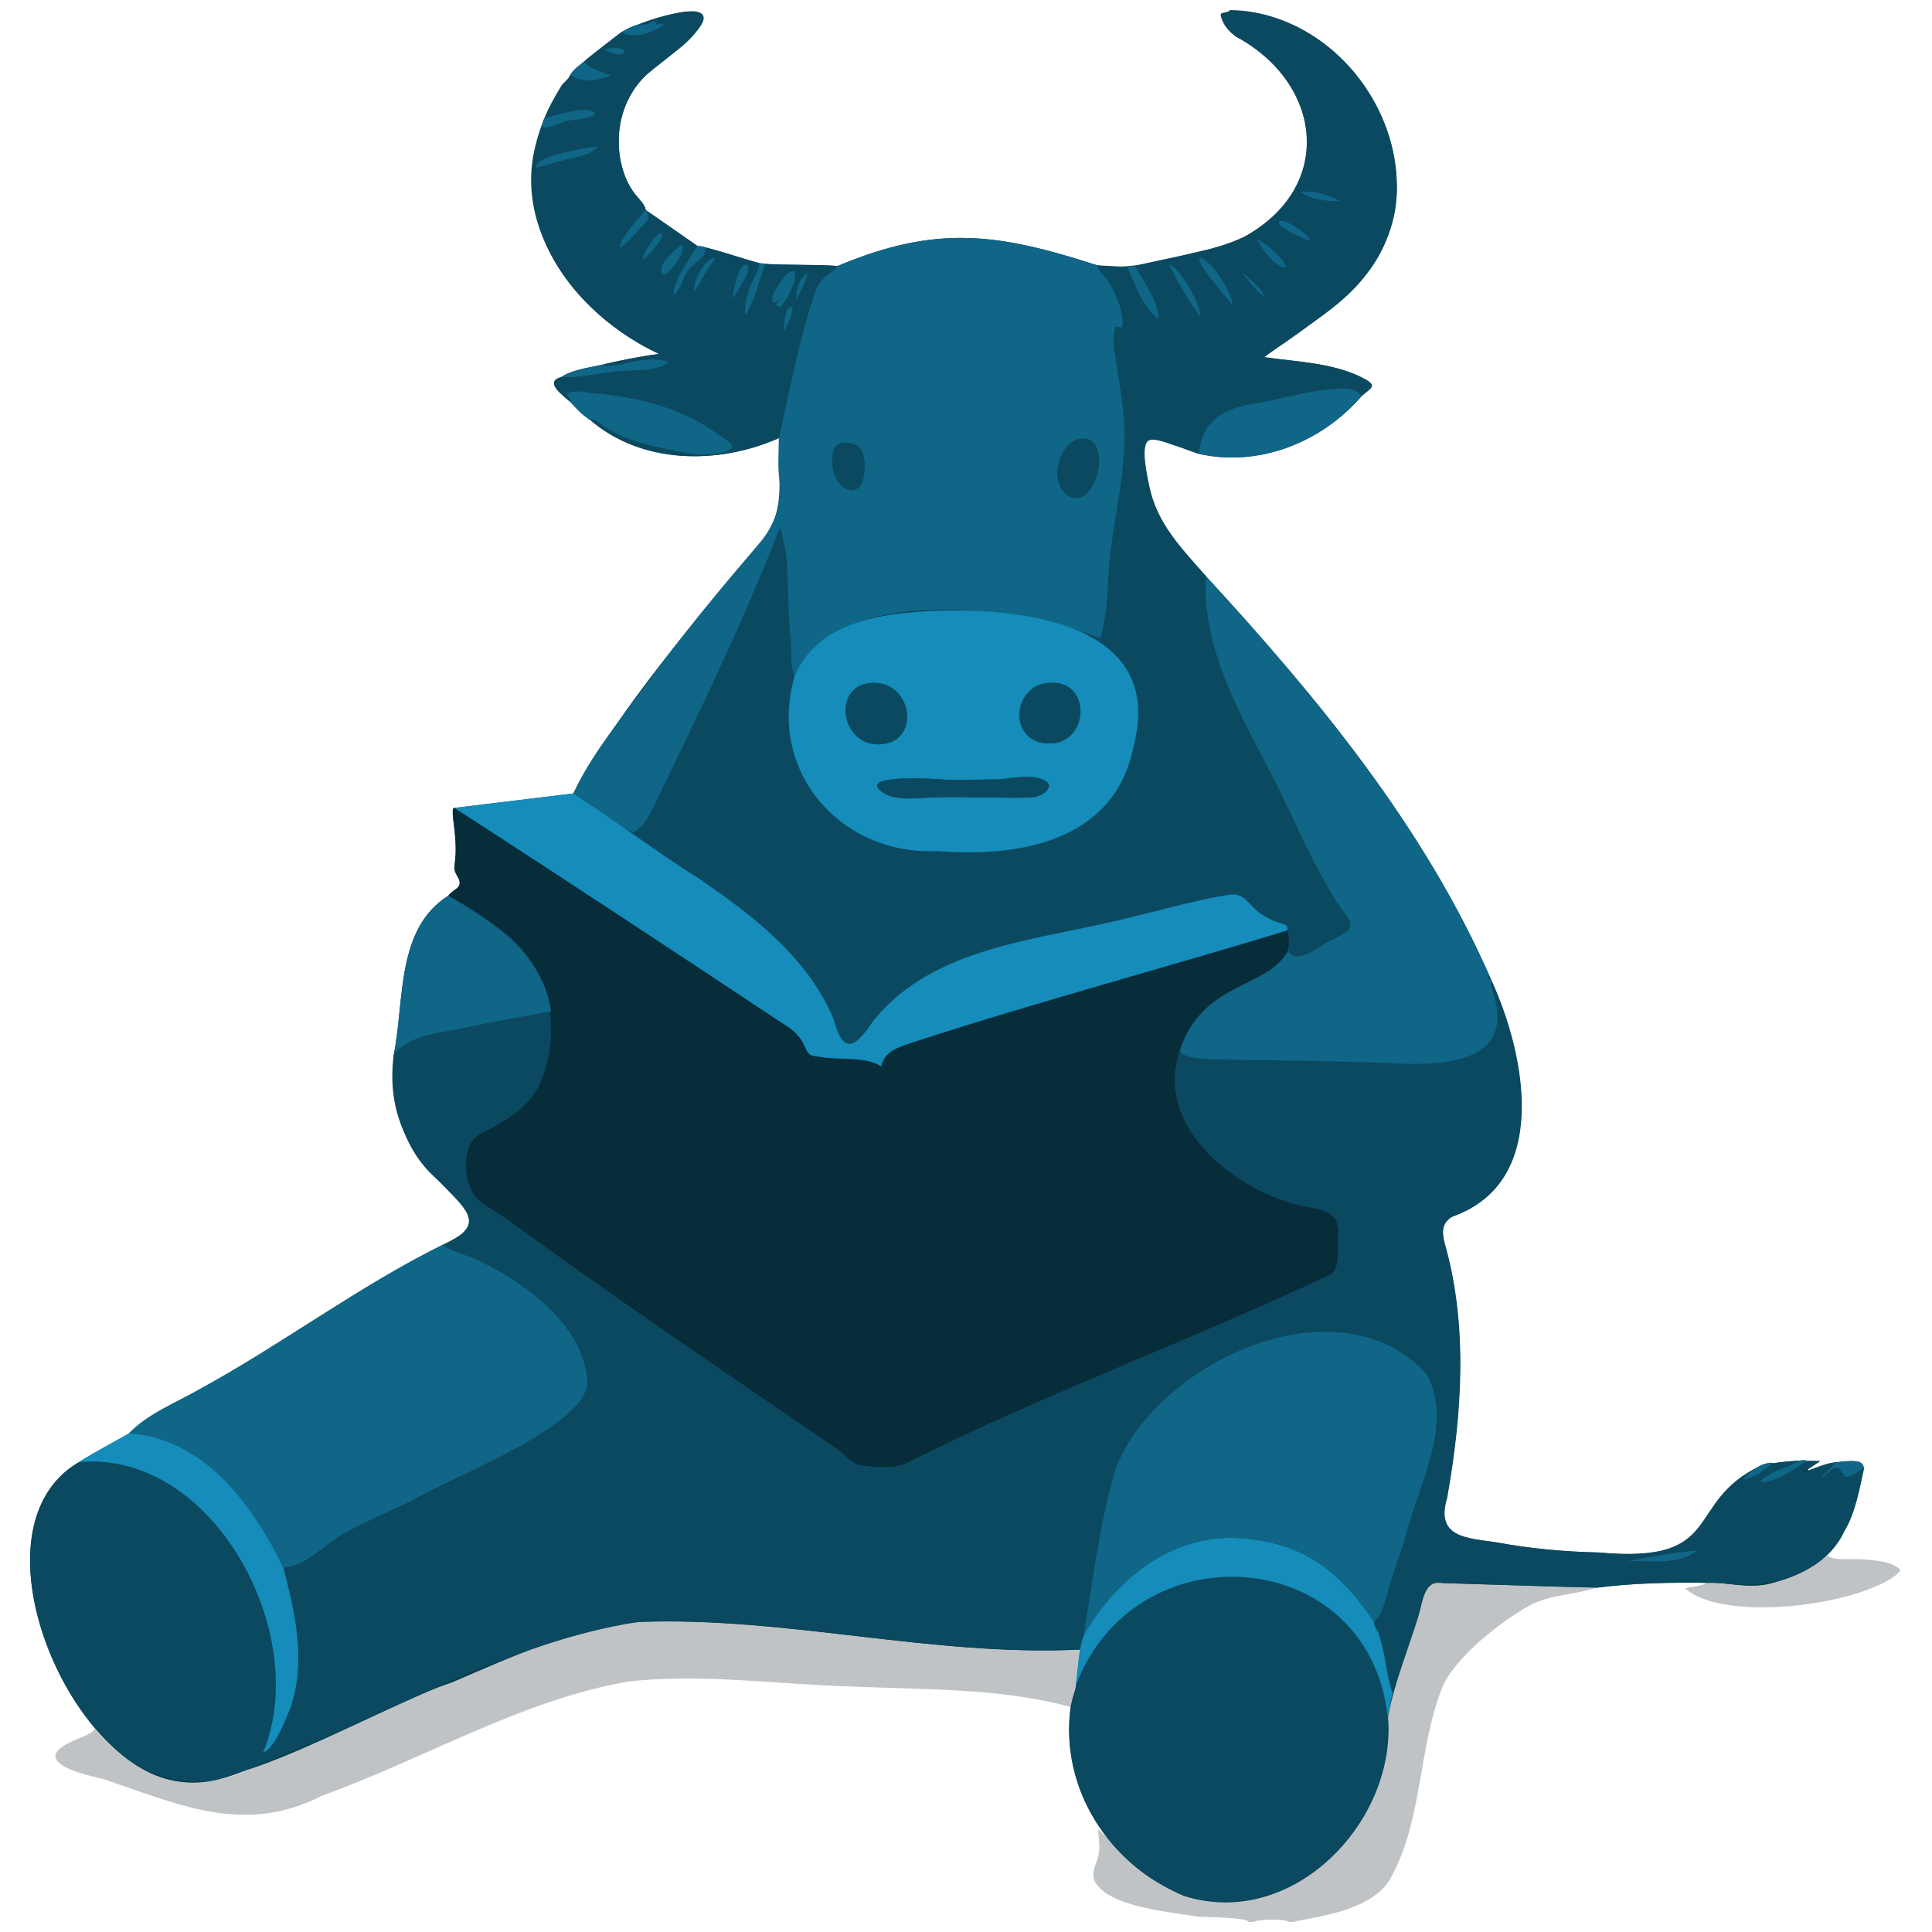 <?xml version="1.0" encoding="UTF-8"?>
<svg xmlns="http://www.w3.org/2000/svg" version="1.1" viewBox="0 0 1920 1920">
  <defs>
    <style>
      .cls-1 {
        fill: #0b4960;
      }

      .cls-1, .cls-2, .cls-3, .cls-4, .cls-5, .cls-6, .cls-7 {
        stroke-width: 0px;
      }

      .cls-2 {
        fill: #0f6687;
      }

      .cls-3, .cls-5 {
        fill: #03131a;
        opacity: .25;
      }

      .cls-4 {
        fill: #072c3a;
      }

      .cls-5 {
        isolation: isolate;
      }

      .cls-8 {
        display: none;
      }

      .cls-6 {
        fill: #158dba;
      }

      .cls-7 {
        fill: #158cb9;
      }
    </style>
  </defs>
  <g id="Layer_1" data-name="Layer 1" class="cls-8">
    <path class="cls-6" d="M116.9,1430.59l-59.89,33.81,175.97,305.12,58.93-32.27s56.76-323.48-175.01-306.66Z"/>
    <line class="cls-6" x1="906.9" y1="1063.48" x2="1289.22" y2="933.15"/>
    <polygon class="cls-6" points="1294.22 925.29 1232.26 873.29 846.07 969.89 564.97 787.04 442.8 801.78 796.15 1051.76 878.51 1061.48 1294.22 925.29"/>
    <g>
      <path class="cls-1" d="M249.7,1754.6c.63-.45,1.26-.89,1.9-1.33,41.63-46.04,41.23-100.08,29.49-156.15-2.24-10.71-5.57-21.2-8.39-31.79,19.39-1.87,42.41-25.58,60.32-34.66,23.54-11.93,47.68-22.67,71.41-34.23,47.72-23.24,94.49-47.33,139.84-74.96,17.17-10.46,34.25-22.29,33.89-44.51-.34-20.97-13.23-42.96-25.96-58.84-30.14-37.59-75.77-60.17-119.8-77.18,11.56-7.02,34.11-13.47,26.97-29.34-8.73-19.37-33.54-34.99-46.53-51.89-25.02-32.57-30.98-69.42-29.21-109.46,9.23-20.73,46.39-21.55,65.28-26.31,30.82-7.77,62.29-12.48,93.55-18.11-2.32,26.35.06,52.44-13.42,76.36-10.78,19.14-28.33,33.02-47.78,42.68-10.89,5.41-19.48,5.43-22.18,17.63-2.02,9.11-1.89,35.5,2.39,44.01,4.68,9.31,20.47,16.89,28.78,22.96,12.18,8.9,24.38,17.78,36.61,26.61,101.57,73.32,205.79,143.08,308.84,214.31,1.66,2.32,3.32,4.64,4.98,6.96,5.74,1.42,11.48,3.96,17.25,4.04,13.08.18,26.17-.86,39.26-1.4,4.38-2.45,8.75-4.9,13.13-7.35,133.2-59.58,267-117.48,401.05-175.11,20.61-8.86,21.63-11.78,20.83-34.34-.39-10.91,3.7-24.08-5.16-31.88-7.23-6.37-24.75-7.02-34.16-9.94-13.84-4.3-27.46-9.37-40.45-15.83-48.84-24.31-100.6-79.68-79.42-138.4,34.97,11.38,78.91,6.4,115.69,7.49,38.21,1.14,76.45,2.57,114.68,3.05,25.89.32,72.36,1.12,85.43-27.17,11.66-25.25-5.81-59.08-13.65-82.67,25.76,58.28,52.66,127.94,37.13,192.68-5.72,23.87-19.34,45.24-39.32,59.66-8.72,6.3-24.18,8.93-31.44,15.66-10.04,9.32,2.52,34.41,4.96,47.05,13.49,69.83,7.54,140.67-.7,210.72-1.44,12.28-10.3,39.86-3.14,50.25,6.84,9.94,35.67,12.64,46.77,15.01,33.86,7.24,68.61,10.21,103.2,10.58,35.39.38,81.47,6.07,103.54-26.17,20.28-29.61,32.47-55.42,70.45-63.71-8.76,4.58-21.07,8.69-27.14,16.56,8.09,2.12,25.27-12.59,32.14-16.68,9.32-.9,18.64-1.79,27.95-2.69-13.3,6.26-32.73,11.71-43.17,22.23,16.18-2.08,34.34-13.35,48.27-21.42,3.06.13,6.12.26,9.18.39-.01.56-.02,1.12-.03,1.67l-18.04,11.76c11.75-5.29,22.77-9.38,35.22-12.69.11.94.23,1.89.34,2.83-6.28,5.17-11.63,9.15-15.71,16.13,6.16-5.05,12.43-9.94,18.69-14.86,2.12,2.66,4.24,5.33,6.35,7.99l-.35.25.29-.32c-.04,1.55-.09,3.09-.13,4.64-.49.56-.98,1.11-1.47,1.67l-.36.44.44-.36c.58-.46,1.16-.92,1.75-1.38,6.86-3.83,13.71-7.65,20.57-11.48-4.63,17.47-7.67,35.58-14.37,52.21-5.45,13.53-15.3,25.29-23.2,37.83-20.38,9.54-39.95,22.81-61.4,27.51-19,4.16-40.08-1.23-60.24-2.41-20.09.29-40.19.16-60.25,1.01-14.64.62-29.23,2.54-43.84,3.88-8.89.03-17.79.31-26.68.06-45.39-1.24-90.8-2.28-136.16-4.29-7.47-.33-11.34-.15-13.83,7.68-11.17,35.12-22.87,70.06-34.38,105.07-3.88-18.95-7.76-37.9-11.64-56.85l.37-.38-.53-.06-.26-.5c-.73-1.73-1.46-3.46-2.2-5.19-.21-.3-.36-.64-.45-1-1.1-2.15-2.2-4.31-3.31-6.46-.27-.6-.53-1.2-.8-1.81,10.32-13.26,14.49-35.03,20.31-51.02,6.66-18.31,12.67-36.77,18.07-55.49,9.4-32.59,24.2-70.19,25.5-104.2,2.81-73.05-93.51-88.08-146.81-78.19-61.58,11.43-123.95,51.26-160.19,102.86-19.06,27.13-23.22,59.79-29.64,91.58-7.46,36.92-13.49,73.9-19.21,111.12-.96,3.3-1.91,6.6-2.87,9.89-41.68-1-83.51-.22-125.02-3.44-60.06-4.66-120.43-9.08-179.7-19.26-90.5-15.54-177.31-9.16-261.83,27.54-91.13,39.57-182.63,78.26-273.88,117.55-20.63,8.88-41.65,14.49-64.19,10.42-34.98-6.32-61.68-26.27-84.61-52.23-42.88-52.36-67.33-117.96-63.16-186.07,3.26-53.22,28.52-96.82,87.5-81.63,52.91,13.62,94.1,51.84,120.93,98.24,16.02,27.72,29.48,58.33,35.17,89.97,6.77,37.63-2.78,69.27-12.93,105.11M1705.24,1519.89c3.09-2.67,5.77-4.98,8.44-7.29-3.22-1.49-11.43,4.17-8.44,7.29ZM1702.93,1534.85c2.49-4.55,5.75-6.85,2.11-10.81-4.06,7.1-3.85,4.9-2.11,10.81ZM1725.16,1505.58c-4.65-2.57-2.93-2.92-7.99,2.12,3.4,2.29,4.61.11,7.99-2.12Z"/>
      <path class="cls-1" d="M1282.61,924.34c-.67-1.96-1.04-5.45-2.05-5.64-18.26-3.48-31.98-13.5-43.15-27.99-1.68-2.18-6.64-3.5-9.54-2.84-80.2,18.36-160.55,36.11-240.36,56.03-38.56,9.63-75.19,25.68-105.25,52.7-11.69,10.51-20.02,24.68-30.56,36.59-2.89,3.26-8.09,5.36-12.51,5.97-1.84.25-5.47-4.45-6.48-7.5-18.3-55.17-56-95.41-101.06-129.29-34.96-26.29-71.43-50.57-107.23-75.75,17.45-11.6,28.89-47.33,38.42-65.98,13.57-26.57,27.21-53.13,40.38-79.91,25.93-52.71,45.23-107.76,68.88-161.39,8,21.78,6.26,48.64,7.84,71.75,1.82,26.58,3.61,53.04,6.81,79.49-25.21,90.93,34.02,160.63,108.92,171.52,40.58,5.9,83.33,3.1,124.35-1.91,50.96-6.22,87.08-38.05,103.05-86.08,14.95-44.97,13.89-89.98-29.48-122.82,8.04-25.56,6.92-56.35,9.85-83.01,2.79-25.37,7.51-50.13,11.61-75.28,4.11-25.25,3.31-50.12,1-75.52-2.36-25.94-10.79-55.41-7.22-81.22,2.17,2.26,4.77,3.63,7.79,4.11,1.06-22.28-12.25-48.25-27.32-63.98,10.47.53,20.94,1.07,31.4,1.6,7.51,13.21,18.58,45.15,31.81,52.25.32-16.29-16.4-38.44-23.64-53.04,32.37-7.65,65.23-13.74,96.9-23.63,15.36-4.8,28.48-16.74,42.62-25.43l.28.53-.03-.6c29.63-34.56,44.16-74.34,24.22-118.17-7.73-17-20-31.44-34.13-43.47-8.11-6.9-16.86-12.2-25.73-17.97-12.73-8.28-14.17-11.54-19.15-25.74,36.15-10.63,80.53,12.03,108.96,34.21,31.66,24.71,54.99,59.75,64.17,98.97,9.59,41,3.65,83.78-18.86,119.57-27.69,44.02-71.72,62.24-110.47,93.71,26.02.62,53.08,7.41,78.81,11.28,1.07.32,2.14.63,3.21.95,10.22,4.29,19.37,8.94,28.85,14.67-4.3,4.28-8.61,8.56-12.91,12.84-1.26-2.89-2.66-8.35-3.76-8.29-17.34.93-34.8,1.53-51.89,4.31-20.56,3.34-40.66,9.51-61.21,12.94-27.46,4.59-43.82,21.07-45.55,48.18-7.67-2.15-45.63-18.05-51.51-13.39-5.87,4.65-.12,34.05.55,40.82,4.1,41.47,32.07,65.97,58.42,95.89-6.43,64.79,26.3,120.76,54.64,175.91,29.44,57.3,53.89,122.45,92.28,174.2l-.06-.06c-10.33,12.05-27.62,17.73-41.61,25.15-8.26,4.38-21.67,14.9-22.65-1.56-.22-6.22-.43-12.44-.65-18.66v-.02ZM1284.83,263.84c-.41-.48-.82-.96-1.23-1.43.22.63.45,1.27.67,1.9.6.26,1.21.51,1.81.77-.42-.41-.84-.82-1.26-1.23h0ZM1233.01,258.97c-.96-2.06-1.86-2.5-2.71-1.34.68.65,1.37,1.3,2.05,1.94,8.53,9.8,16.78,21.92,27.01,29.98,1.33-6.56-21.37-25.29-26.35-30.59h0ZM1164.14,254.89c-3.75,1.32,25.5,47.72,30.7,53.59,3.38-10.64-21.51-47.63-30.7-53.59h0ZM1195.33,247.94c-1.89.78-2.78,1.15-3.66,1.52,10.3,15.92,22.35,32.29,34.84,46.54-.65-15.67-19.73-38.06-31.18-48.07h0ZM1332.52,193.44c1.32-.53,2.64-1.05,3.96-1.57-8.65-5.39-32.52-11.74-42.54-9.81,7.73,8.31,27.85,9.02,38.58,11.38h0ZM1281.09,258.7c-6.58-8.5-20.45-25.11-30.38-29.21,1.2,5.73,26.72,33.67,30.38,29.21ZM1275.76,211.29c-2.18.86-3.11,1.23-4.03,1.6,3.99,6.78,25.48,18.76,33.41,18.78-.85-6.78-23.8-16.87-29.37-20.38h-.01ZM1216.42,242.95c-.68-.8-1.48-.93-2.39-.38.69,1.18,1.48,1.31,2.39.38ZM1221.97,250.34c.2-.13.39-.26.59-.39-.36-1.06-.85-1.27-1.46-.63.28.35.56.7.87,1.03h0Z"/>
      <path class="cls-4" d="M1282.61,924.34c.22,6.22.43,12.44.65,18.65-5.57,23.55-42.8,30.44-62.2,43.78-21.78,14.98-39,35.36-48.05,60.37-21.18,58.71,30.57,114.08,79.42,138.4,12.99,6.46,26.61,11.53,40.45,15.83,9.42,2.93,26.94,3.58,34.16,9.94,8.86,7.8,4.77,20.97,5.16,31.88.8,22.55-.22,25.47-20.83,34.34-134.05,57.64-267.85,115.54-401.05,175.11-1.85-10.52-4.43-20.97-5.43-31.57-8-85.09-15.79-170.2-23.44-255.33-3.07-34.18-6.19-68.37-7.83-102.63-.28-5.95,5.39-15.79,10.63-17.79,26.86-10.3,54.28-19.31,81.88-27.51,80.14-23.81,160.47-46.94,240.68-70.49,25.33-7.43,50.53-15.31,75.79-22.99h0Z"/>
      <path class="cls-2" d="M786.76,670.57c-3.2-26.45-4.98-52.91-6.81-79.49-1.59-23.12.15-49.97-7.84-71.75-23.65,53.64-42.95,108.68-68.88,161.39-13.17,26.78-26.81,53.33-40.38,79.91-9.53,18.65-20.97,54.39-38.42,65.98-19.86-13.13-39.75-26.22-59.46-39.57-.93-.63-1.05-4.2-.19-5.5,55.8-84.5,116.4-165.34,183.19-241.54,16.87-19.25,26.58-41.45,23.43-68.33-1.63-13.89-.38-28.12-.43-42.2,12.43-53.77,21.36-107.81,41-159.11l-.08.08c6.31-4.53,12.63-9.05,18.94-13.58,42.81-15.29,82.94-29.56,129.11-29.44,46.58.12,85.21,18.79,129.36,28.96,15.07,15.73,28.38,41.7,27.32,63.98-3.02-.48-5.61-1.85-7.79-4.11-3.57,25.81,4.86,55.28,7.22,81.22,2.31,25.4,3.12,50.27-1,75.52-4.1,25.16-8.82,49.91-11.61,75.28-2.93,26.65-1.81,57.45-9.85,83.01-4.68-2.27-9.13-5.5-14.06-6.66-30.41-7.14-60.93-13.82-91.42-20.65-20.36-.34-40.73-.69-61.09-1.03-16.34,2.05-32.72,3.87-49.02,6.2-40.27,5.76-75.22,19.59-91.24,61.44h0ZM1094.41,453.19c-.76-.29-1.53-.59-2.29-.88,0-38.77-37.84-20.8-41.13,7.24-1.39,11.84,3.6,30.17,18.85,30.33,16.2.18,19.71-24.78,24.58-36.69h0ZM824.64,448.88c-.01,21.32,7.67,33.83,20.31,32.74,12.63-1.08,11.89-13.17,12.37-21.92.99-17.96-5.02-24.44-20.53-24.58-11.76-.11-12.01,8.31-12.15,13.76h0Z"/>
      <path class="cls-4" d="M835.7,1450.4c-103.04-71.23-207.27-140.99-308.84-214.31-12.23-8.83-24.43-17.71-36.61-26.61-8.31-6.07-24.1-13.65-28.78-22.96-4.28-8.5-4.41-34.89-2.39-44.01,2.7-12.19,11.3-12.22,22.18-17.63,19.44-9.66,36.99-23.54,47.78-42.68,13.48-23.92,11.1-50.02,13.42-76.36-9.32-26.1-16.87-49.48-37.08-69.62-19.27-19.2-44.93-30.7-66.7-46.7,1.43-1.5,2.94-2.92,4.26-4.51,3.17-3.83,14.96-3.04,4.38-13.99-4.95-5.12-.33-19.05-.9-28.94-.78-13.46-2.37-26.88-3.61-40.31.2-.21.4-.42.59-.63,32.86,20.96,66.01,41.47,98.51,62.97,75.81,50.15,151.31,100.78,226.93,151.21,1.53,1.02,2.91,2.38,4.57,3.05,26.14,10.54,27.22,33.31,29.26,56.77,10.14,116.24,21.04,232.41,31.58,348.61.8,8.85.99,17.76,1.46,26.64h-.01Z"/>
      <path class="cls-1" d="M1091.41,1826.78c-23.99-37.13-33.53-77.47-27.04-121.39,1.48-6.57,2.97-13.14,4.45-19.7,24.99-70.13,91.67-117.42,167.16-111.83,75,5.55,145.3,64.49,146.43,142.42,4.46,68.7-30.56,130.55-90.32,164.08-33.79,18.97-72.79,26.95-110.46,15.3-39.42-12.19-61.94-41.34-90.23-68.88h.01Z"/>
      <path class="cls-2" d="M432.4,1240.95c44.03,17,89.67,39.59,119.8,77.18,12.73,15.88,25.62,37.87,25.96,58.84.36,22.22-16.72,34.05-33.89,44.51-45.35,27.63-92.13,51.72-139.84,74.96-23.73,11.56-47.87,22.29-71.41,34.23-17.91,9.08-40.92,32.79-60.32,34.66-16.03-34.29-35.34-67.61-63.93-93.01-13.2-11.72-27.83-23.12-43.66-31.05-16.22-8.13-30.81-8.35-48.21-10.67,20.16-19.49,52.03-32.48,76.13-46.89,26.8-16.02,53.6-32.06,80.39-48.1,52.19-31.24,104.01-68.68,158.98-94.65h0Z"/>
      <path class="cls-2" d="M1173.01,1047.14c9.06-25.01,26.27-45.39,48.05-60.37,19.4-13.34,56.63-20.23,62.2-43.78.99,16.46,14.39,5.94,22.66,1.56,13.99-7.42,31.28-13.1,41.61-25.15.77-.51,1.54-1.01,2.31-1.52-.17-.19-.34-.39-.51-.58-.58.72-1.16,1.44-1.75,2.16-38.39-51.75-62.84-116.91-92.28-174.2-28.34-55.15-61.07-111.12-54.64-175.91,51.49,58.85,104.63,116.18,151.72,178.72,47.61,63.23,84.53,130.77,122.78,199.77,7.84,23.59,25.31,57.42,13.65,82.67-13.07,28.29-59.54,27.49-85.43,27.17-38.23-.47-76.47-1.91-114.68-3.05-36.79-1.09-80.72,3.89-115.69-7.49h0Z"/>
      <path class="cls-1" d="M830.83,256.86c-6.31,4.53-12.63,9.05-18.94,13.58-.39-1.03-.77-2.06-1.16-3.1-.34.28-.69.56-1.03.83.76.73,1.51,1.46,2.27,2.19-19.64,51.29-28.57,105.34-41,159.11-68.92,31.29-133.81,24.89-194.46-20.86,12.5,3.3,21.18,12.07,32.73,17.59,12.95,6.19,27.85,9.6,41.74,12.97,17.46,4.25,60.2,14.69,73.94-1.29-21.53-17.72-47.06-32.54-73.84-41.23-15.65-5.07-32.08-7.21-48.39-8.9-13.13-1.37-33.41-6.71-45.84-2.67,2.91,4.95,6.31,9.56,9.59,14.27-6.08-6.05-12.21-12.05-18.21-18.18-5.46-5.57-4.64-9.83,2.93-12.4,17.07,2.62,38.64-3.72,55.79-5.87,16.63-2.09,38.11-1.69,53.47-8.73-9.42-5.93-30.79-1.8-41.1-.39-16.79,2.3-33.49,5.18-50.24,7.75,27.15-5.48,54.85-13.18,82.4-15.92-43.25-22.75-80.01-46.29-105.07-90.1-24.7-43.17-30.56-92.8-13.54-139.72,3.29,6.32,10.42-1.65,17.1-3.43,12.31-3.3,26.84-1.33,37.73-8.4-12.11-7.02-38.66,2.53-52.4,4.66,5.7-10.95,11.27-21.96,17.21-32.77,1.1-1.99,3.73-3.14,5.66-4.68.21,1.54.41,3.08.61,4.61.56-.34,1.12-.68,1.68-1.02l-2.25-3.66c1-2.16,1.99-4.31,2.99-6.47,15.36,10.45,24.26,5.52,41.94,1.16-10.59-3.85-19.16-5.71-27.56-12.84.38-.24.75-.48,1.13-.72-.36.26-.72.53-1.07.79-3.23,2.03-6.47,4.05-9.7,6.08,15.45-12.34,30.89-24.69,46.34-37.03,9.32,6.6,35.96-.43,44.01-8.22-3.8.08-7.6.24-11.4.47.96-1.47,1.91-2.93,2.87-4.4-2.52,1.24-5.04,2.47-7.57,3.71l.06-.06c-5.82,1.03-11.63,2.06-17.45,3.09,24-7.02,50.61-21.06,74.4-12.04-17.45,38.58-67.16,50.41-81.97,93.82-5.81,17.04-7.07,35.75-3.43,53.39,1.95,9.47,5.33,18.74,10.09,27.17,4.16,7.36,13.17,14.11,15.37,21.88-10.03,12.21-23.89,24.39-27.27,40.02,9.23-10.94,19.94-20.48,30.25-30.4l.21.26-.27-.2c-.98-3.22-1.96-6.43-2.94-9.65,17.37,12.01,34.74,24.02,52.11,36.03-11.05,16.66-19.19,32.27-25.49,51.36,8.42-8.07,9.32-17.96,15.45-27.55,4.24-6.63,23.28-14.8,15.97-22.98,19.44,5.66,38.88,11.32,58.32,16.98-7.16,3.59-19.75,45.6-16.5,52.55,9.09-15.12,13.8-35.44,19.89-51.97,24.62.51,49.23,1.02,73.85,1.52h0ZM607.08,245.12c-1.24,1.35-2.48,2.7-3.72,4.06.5.39.99.78,1.49,1.17.78-1.7,1.56-3.41,2.34-5.11.06-.18.12-.36.17-.54-.09.14-.19.29-.28.43h0ZM615.14,202.79c2.33-2.04,4.66-4.09,7-6.13-.31-.33-.63-.66-.94-.98-2.09,2.3-4.18,4.6-6.27,6.9-1.76,1.36-3.52,2.73-5.28,4.09.48.46.95.91,1.43,1.37,1.35-1.75,2.71-3.5,4.06-5.25h0ZM802.03,284.21c-.82,1.57-6.49,9.84-4.48,11.44,1.59-3.21,4.25-7.28,5.2-10.85,1.27-2.26,6.82-9.04,4.08-10.98-1.6,3.47-3.2,6.93-4.8,10.4h0ZM654.36,267.2c3.17-2.62,6.33-5.24,9.5-7.86l-.04.04c4.42-7.95,11.14-16.21,11.55-25.44-6.78,4.79-29.26,24.81-20.93,33.34-.65.36-1.3.71-1.95,1.07.27.27.55.54.82.81.35-.65.71-1.3,1.06-1.95h-.01ZM763.43,290.57c1.35,2.8,1.85,3.85,2.36,4.9,3.05-2.6,5.55-5.68,7.5-9.22-1.02,4.66-1.49,9.37-1.41,14.13,4.1-4.6,19.03-30.52,15.15-37.42-5.15-9.19-21.85,24.6-23.61,27.61h0ZM549.01,150.79c.13.4.25.8.38,1.21,9.98-3.03,33.57-5.91,39.71-14.89-12.36-1.73-57.93,9.88-63.05,22.24,7.86-2.1,15.39-5.59,22.96-8.56h0ZM656.26,225.87c-3.07-10.84-25.38,21.92-22.21,25.67,7.59-8.77,15.17-17.53,22.21-25.67ZM684.77,284.74c7.48-12.53,14.56-26.26,23.88-37.48-10.03,2.73-26.17,27.2-23.88,37.48ZM723.55,292.95c4.76-10.13,18.17-26.98,15.58-37.68-10.43,5.44-15.58,26.26-15.58,37.68ZM776.55,322.87c3.99-8,5.95-15.86,8.12-24.57-7.47-1.6-10.71,23.58-8.12,24.57ZM788.1,291.59c4.23-8.92,10.18-18.36,11.77-28.15-7.32,1.41-12.85,21.27-11.77,28.15ZM601.83,37.32c-2.75.72-5.5,1.45-8.25,2.17,6.47,2.91,16.43,6.78,22.95,2.45-3.58-2.94-10.41-3.55-14.7-4.62ZM732.2,434.53c-.89,1.65-1.48,2.72-2.06,3.79,2.07,2.12,3.86,2.02,5.38-.29-.74-.78-1.48-1.56-3.32-3.51h0ZM786.01,293.66l-.37.54.59.08-.23-.61h0Z"/>
      <path class="cls-5" d="M1068.82,1685.68c-1.48,6.57-2.97,13.14-4.45,19.7-68.38-21.52-147.04-16.88-217.98-20.91-37.73-2.14-75.46-4.21-113.21-5.88-37.56-1.65-75.77-4.99-113.12.7-71.31,10.88-138.97,45.16-205.04,72.59-33.4,13.87-66.74,27.94-100.41,41.14-34.33,13.46-65.88,26.36-103.41,20.01-38.37-6.49-76.36-21.86-113.27-33.98-9.42-3.09-50.41-12-54.05-23.49-2.68-8.45,33.23-23.87,40.29-27.87,22.93,25.96,49.63,45.91,84.61,52.23,22.54,4.07,43.56-1.54,64.19-10.42,91.25-39.28,182.75-77.98,273.88-117.55,84.52-36.7,171.33-43.08,261.83-27.54,59.27,10.18,119.64,14.6,179.7,19.26,41.51,3.22,83.34,2.43,125.02,3.44-.5,3.33-1.1,6.65-1.48,9.99-1.08,9.52-2.08,19.04-3.1,28.56v.02Z"/>
      <path class="cls-5" d="M1091.41,1826.78c28.28,27.54,50.81,56.69,90.23,68.88,37.67,11.65,76.67,3.67,110.46-15.3,59.76-33.54,94.78-95.38,90.32-164.09,1.55-7.81,3.1-15.63,4.65-23.44,11.51-35.01,23.21-69.96,34.38-105.07,2.49-7.83,6.36-8.01,13.83-7.68,45.36,2.01,90.77,3.05,136.16,4.29,8.88.24,17.78-.03,26.68-.06-37.2,7.53-72.65,10.5-101.48,37.39-20.63,19.23-46.07,32.5-57.44,59.54-13.44,31.96-17.63,69.2-25.65,102.82-7.19,30.18-10.45,67.97-28.57,93.92-34.77,49.79-122.33,43.47-174.82,39.16-34.92-2.87-73.6-8.01-105.78-22.83-12.57-5.79-19.15-13.16-16.44-27.75,1.07-5.77,4.85-10.52,5.73-16.32,1.17-7.75-1.83-15.75-2.25-23.46h-.01Z"/>
      <path class="cls-4" d="M897.7,1461.96l-42.38,1.36-14.64-5.96-4.98-6.96c-7.56-74.57-19.38-142-29.9-216.41-5.33-37.69-10.67-75.39-16.01-113.08-2.63-18.52-9.65-39.04-8.87-57.66.8-19.29,24.61-11.62,48.76-9.6,27.46,2.29,44.05-1.66,47.8,17.57,3.55,18.29,4.63,36.94,6.92,55.31,4.6,36.87,9.17,73.75,13.63,110.63,8.9,73.49,14,141.77,12.28,215.49l-12.62,9.31Z"/>
      <path class="cls-2" d="M438.68,889.53c21.76,16,47.43,27.5,66.7,46.7,20.21,20.14,27.76,43.51,37.08,69.62-31.25,5.63-62.73,10.34-93.55,18.1-18.88,4.76-56.04,5.58-65.28,26.31,5.38-35.76,8.67-72.02,16.91-107.11,5.05-21.52,17.41-41.46,38.14-53.62h0Z"/>
      <path class="cls-2" d="M1193.21,446.03c1.73-27.11,18.09-43.59,45.55-48.18,20.55-3.43,40.65-9.6,61.21-12.94,17.09-2.78,34.56-3.38,51.89-4.31,1.1-.06,2.5,5.4,3.76,8.29l-.03-.23c-1.61,1.58-3.21,3.16-4.82,4.75l.05-.14c-.55.71-1.09,1.42-1.64,2.14-36.67,36.63-80.45,55.86-132.75,53.77-7.78-.31-15.49-2.06-23.24-3.15h.02Z"/>
      <path class="cls-5" d="M1702.22,1579.43c20.16,1.18,41.25,6.57,60.24,2.41,21.45-4.69,41.01-17.96,61.4-27.51,25.17,2.27,53.32.56,75.59,12.86-23.15,22.61-72.15,32.13-104.2,35.13-33.68,3.15-85.92,4.87-114.08-16.41,6.99-3.03,12.6-3.27,20.15-3.99.66-.04,1.31-.08,1.97-.11-.24-.43-.47-.85-.71-1.28-.1-.37-.22-.74-.35-1.11h-.01Z"/>
      <path class="cls-2" d="M566.43,399.36c-3.28-4.71-6.68-9.32-9.59-14.27,12.43-4.05,32.72,1.3,45.84,2.67,16.3,1.7,32.74,3.83,48.39,8.9,26.78,8.69,52.32,23.51,73.84,41.23-13.74,15.98-56.48,5.54-73.94,1.29-13.88-3.38-28.79-6.78-41.74-12.97-11.54-5.52-20.22-14.3-32.73-17.59-3.37-3.09-6.72-6.17-10.08-9.26h0Z"/>
      <path class="cls-2" d="M569.07,361.53c16.75-2.57,33.45-5.44,50.24-7.75,10.31-1.41,31.68-5.54,41.1.39-15.35,7.04-36.84,6.64-53.47,8.73-17.16,2.16-38.73,8.49-55.79,5.87,5.44-2.44,10.87-4.89,16.31-7.33.62.04,1.24.07,1.86.11l-.25-.03h0Z"/>
      <path class="cls-2" d="M575.57,52.96c8.41,7.13,16.98,8.98,27.56,12.84-17.68,4.36-26.57,9.3-41.94-1.16,1.58-1.84,3.15-3.68,4.73-5.53,3.23-2.03,6.47-4.05,9.7-6.08l-.06-.07h.01Z"/>
      <path class="cls-2" d="M535.29,108.62c13.73-2.14,40.28-11.68,52.4-4.66-10.89,7.07-25.42,5.11-37.73,8.4-6.68,1.79-13.81,9.75-17.1,3.43.81-2.39,1.62-4.78,2.43-7.18h0Z"/>
      <path class="cls-2" d="M695.28,237.77c7.31,8.18-11.74,16.36-15.97,22.98-6.13,9.59-7.03,19.48-15.45,27.55,6.3-19.09,14.45-34.7,25.49-51.36,0,0-.27.14-.27.13.79.02,1.58.04,2.36.06,1.28.21,2.56.42,3.84.63h0Z"/>
      <path class="cls-2" d="M640.18,13.65c2.52-1.24,5.04-2.47,7.57-3.71-.96,1.47-1.91,2.93-2.87,4.4,3.8-.23,7.6-.39,11.4-.47-8.05,7.79-34.7,14.81-44.01,8.22,3.51-1.8,7.02-3.61,10.53-5.41,5.82-1.03,11.63-2.06,17.45-3.09l.32.42-.38-.36h-.01Z"/>
      <path class="cls-2" d="M1128.9,257.19c7.23,14.6,23.95,36.75,23.64,53.04-13.24-7.09-24.31-39.04-31.81-52.25,2.73-.26,5.45-.53,8.18-.79h-.01Z"/>
      <path class="cls-2" d="M1840.49,1475.39l.13-4.64.07.07c-2.12-2.66-4.24-5.33-6.36-7.99-.99-.42-1.99-.85-2.98-1.27-.11-.94-.23-1.89-.34-2.83,8.43-.21,16.89-.77,25.29-.34,1.81.09,3.42,3.83,5.12,5.89-6.86,3.83-13.71,7.65-20.57,11.48l-.36-.37h0Z"/>
      <path class="cls-2" d="M756.99,255.34c-6.09,16.52-10.8,36.85-19.89,51.97-3.25-6.95,9.34-48.97,16.5-52.55,1.13.2,2.26.39,3.38.59h.01Z"/>
      <path class="cls-2" d="M1804.68,1457.59c-13.93,8.07-32.09,19.34-48.27,21.42,10.44-10.53,29.86-15.97,43.17-22.23,1.7.27,3.4.54,5.1.81h0Z"/>
      <path class="cls-2" d="M1771.63,1459.47c-6.86,4.09-24.05,18.8-32.14,16.68,6.07-7.87,18.37-11.97,27.14-16.56,1.67-.04,3.33-.08,5-.12Z"/>
      <path class="cls-1" d="M1350.78,393.41c1.61-1.58,3.21-3.16,4.82-4.75-1.61,1.58-3.21,3.16-4.82,4.75Z"/>
      <path class="cls-2" d="M1813.83,1459.66c.01-.56.02-1.12.03-1.67,1.41-.09,2.82-.18,4.23-.28-1.42.65-2.84,1.3-4.26,1.95h0Z"/>
      <path class="cls-2" d="M1339.68,361.39c-1.07-.32-2.14-.63-3.21-.95,1.07.32,2.14.63,3.21.95Z"/>
      <path class="cls-1" d="M569.32,361.56c-.62-.04-1.24-.07-1.86-.11.62.04,1.24.07,1.86.11Z"/>
      <path class="cls-1" d="M1349.2,395.41c.55-.71,1.09-1.42,1.64-2.14-.55.71-1.09,1.42-1.64,2.14Z"/>
      <path class="cls-4" d="M442.8,801.78l-.43-1.19c.34.19.68.37,1.02.55-.19.21-.39.42-.59.63h0Z"/>
      <path class="cls-1" d="M691.44,237.14c-.79-.02-1.57-.04-2.36-.06.79.02,1.58.04,2.36.06Z"/>
      <path class="cls-2" d="M1076.28,1637.24c5.72-37.22,11.75-74.2,19.21-111.12,6.43-31.79,10.58-64.44,29.64-91.58,36.25-51.6,98.61-91.42,160.19-102.86,53.3-9.9,149.62,5.14,146.81,78.19-1.31,34.02-16.1,71.61-25.5,104.2-5.4,18.72-11.41,37.18-18.07,55.49-5.81,15.99-9.99,37.76-20.31,51.02-1.23-1.68-2.65-3.26-3.65-5.07-47.25-85.76-162.65-106.61-237.72-43.47-21.72,18.26-37.8,40.31-50.6,65.2h0Z"/>
      <path class="cls-6" d="M1076.28,1637.24c12.81-24.88,28.89-46.93,50.6-65.2,75.08-63.14,190.47-42.29,237.72,43.47,1,1.81,2.42,3.38,3.65,5.07.27.6.53,1.21.8,1.81,1.1,2.15,2.2,4.31,3.31,6.46.09.36.24.7.45,1,.73,1.73,1.46,3.46,2.2,5.19l.26.5.16.45c3.88,18.95,7.76,37.9,11.64,56.85-1.55,7.81-3.1,15.63-4.65,23.44-1.13-77.93-71.43-136.87-146.43-142.42-75.49-5.59-142.17,41.7-167.16,111.83,1.03-9.52,2.02-19.05,3.1-28.56.38-3.34.98-6.66,1.48-9.99.96-3.3,1.91-6.6,2.87-9.89h0Z"/>
      <path class="cls-2" d="M1622.87,1557.95c23.9-3.54,47.86-8.17,71.88-10.63-16.95,15.55-49.28,10.7-71.77,11.9-.04-.42-.07-.84-.11-1.27Z"/>
      <path class="cls-2" d="M1831.35,1461.56l2.98,1.27c-6.26,4.92-12.54,9.81-18.69,14.86,4.08-6.97,9.43-10.96,15.71-16.13Z"/>
      <path class="cls-2" d="M1705.24,1519.89c-2.99-3.12,5.22-8.79,8.44-7.29-2.67,2.31-5.35,4.62-8.44,7.29Z"/>
      <path class="cls-2" d="M1702.93,1534.85c-1.74-5.91-1.95-3.71,2.11-10.81,3.64,3.96.38,6.26-2.11,10.81Z"/>
      <path class="cls-2" d="M1725.16,1505.58c-3.38,2.23-4.59,4.41-7.99,2.12,5.06-5.05,3.34-4.69,7.99-2.12Z"/>
      <path class="cls-2" d="M1372.36,1628.85c-1.1-2.15-2.2-4.31-3.31-6.46,1.1,2.15,2.2,4.31,3.31,6.46Z"/>
      <path class="cls-2" d="M1375.01,1635.03c-.73-1.73-1.46-3.46-2.2-5.19.73,1.73,1.46,3.46,2.2,5.19Z"/>
      <polygon class="cls-2" points="1840.62 1470.76 1840.34 1471.08 1840.69 1470.83 1840.62 1470.76"/>
      <path class="cls-2" d="M1840.85,1475.76c-.58.46-1.16.92-1.75,1.38l-.08-.08c.49-.56.98-1.11,1.47-1.67l.36.37Z"/>
      <polygon class="cls-2" points="1839.11 1477.14 1838.66 1477.5 1839.03 1477.06 1839.11 1477.14"/>
      <polygon class="cls-2" points="1375.43 1635.98 1375.27 1635.53 1375.8 1635.6 1375.43 1635.98"/>
      <path class="cls-6" d="M786.76,670.57c16.03-41.84,50.98-55.67,91.24-61.44,16.3-2.33,32.68-4.15,49.02-6.2,20.36.34,40.73.69,61.1,1.03,30.49,6.83,61.01,13.51,91.42,20.65,4.94,1.16,9.39,4.39,14.06,6.66,43.37,32.85,44.43,77.85,29.48,122.83-15.97,48.02-52.09,79.86-103.05,86.08-41.02,5.01-83.77,7.81-124.35,1.91-74.9-10.89-134.13-80.59-108.92-171.52h0ZM837.29,704.79c-.31,38.82,59.12,46.23,62.94,6.45,4.02-41.77-62.6-49.29-62.94-6.45ZM1011.88,707.3c-.22,39.94,62.51,39.24,62.77-.84.28-43.01-62.55-39.13-62.77.84ZM952.36,773.04v.91c-25.51,0-61.59-6.24-85.15,3.75,11.16,19.77,42.89,13.07,62.65,13.21,26.23.17,52.49.46,78.71.15,8.17-.1,27.92,1.94,32.6-6.92,3.53-6.68,1.65-8.16-4.72-10.88-9.7-4.15-31.63-.23-42.05-.25-14.02-.02-28.03.02-42.05.02h0Z"/>
      <path class="cls-2" d="M1164.14,254.89c9.19,5.96,34.08,42.95,30.7,53.59-5.21-5.87-34.45-52.28-30.7-53.59h0Z"/>
      <path class="cls-2" d="M1195.33,247.94c11.45,10.01,30.53,32.39,31.18,48.07-12.5-14.26-24.55-30.62-34.84-46.54.89-.37,1.78-.74,3.66-1.52h0Z"/>
      <path class="cls-2" d="M1332.52,193.44c-10.73-2.36-30.85-3.07-38.58-11.38,10.02-1.93,33.89,4.41,42.54,9.81-1.32.52-2.64,1.05-3.96,1.57h0Z"/>
      <path class="cls-2" d="M1233.01,258.96c4.98,5.3,27.68,24.04,26.34,30.59-10.23-8.06-18.48-20.18-27.01-29.98.22-.21.44-.41.66-.62h.01Z"/>
      <path class="cls-2" d="M1281.09,258.7c-3.66,4.46-29.18-23.48-30.38-29.21,9.93,4.1,23.8,20.71,30.38,29.21Z"/>
      <path class="cls-2" d="M1275.76,211.29c5.58,3.51,28.52,13.59,29.37,20.38-7.92-.02-29.42-12-33.41-18.78.93-.37,1.85-.73,4.03-1.6h.01Z"/>
      <path class="cls-2" d="M1232.35,259.57l-2.05-1.94c.84-1.17,1.75-.72,2.71,1.33-.22.2-.44.4-.66.61h0Z"/>
      <path class="cls-2" d="M1216.42,242.95c-.91.93-1.7.8-2.39-.38.91-.55,1.7-.42,2.39.38Z"/>
      <path class="cls-2" d="M1221.95,250.35c-.3-.34-.58-.69-.86-1.04.62-.64,1.11-.43,1.46.63-.2.13-.39.26-.61.41h.01Z"/>
      <path class="cls-2" d="M1284.84,263.83l1.25,1.23c-.6-.26-1.21-.51-1.81-.77l.56-.47h0Z"/>
      <path class="cls-2" d="M1284.28,264.3c-.22-.63-.45-1.27-.67-1.9.41.48.82.96,1.23,1.43l-.56.47h0Z"/>
      <path class="cls-2" d="M1268.66,208.06l.03.6s-.27-.53-.28-.53.25-.07.25-.07Z"/>
      <path class="cls-1" d="M1094.41,453.19c-4.87,11.91-8.38,36.87-24.58,36.69-15.25-.17-20.24-18.49-18.85-30.33,3.29-28.04,41.13-46.01,41.13-7.24.76.29,1.53.59,2.29.88h0Z"/>
      <path class="cls-1" d="M824.64,448.88c.14-5.45.39-13.86,12.15-13.76,15.52.14,21.52,6.62,20.53,24.58-.48,8.75.26,20.84-12.37,21.92-12.64,1.09-20.33-11.42-20.31-32.74h0Z"/>
      <path class="cls-1" d="M988.12,603.96c-20.37-.34-40.73-.69-61.1-1.03,20.37.34,40.73.69,61.1,1.03Z"/>
      <path class="cls-1" d="M1347.58,919.46c.58-.72,1.16-1.44,1.75-2.16.17.19.34.39.51.58-.77.51-1.54,1.01-2.31,1.52l.06.06h-.01Z"/>
      <path class="cls-2" d="M763.43,290.57c1.76-3,18.46-36.79,23.61-27.61,3.87,6.9-11.05,32.82-15.15,37.42-.08-4.76.39-9.47,1.41-14.13-1.95,3.54-4.45,6.61-7.5,9.22-.51-1.05-1.01-2.11-2.36-4.9h0ZM776.75,276.71l-.48-.05.18.55.3-.49h0ZM775.19,281.59l-.28-.6-.29.6h.57Z"/>
      <path class="cls-2" d="M549.01,150.79c-7.57,2.97-15.1,6.46-22.96,8.56,5.12-12.36,50.69-23.97,63.05-22.24-6.15,8.98-29.74,11.86-39.71,14.89-.13-.4-.25-.8-.38-1.21h0Z"/>
      <path class="cls-2" d="M640.23,210.5c-10.31,9.92-21.02,19.47-30.25,30.4,3.38-15.63,17.24-27.81,27.27-40.02v.02c.98,3.21,1.96,6.43,2.94,9.65l.05-.05h-.01Z"/>
      <path class="cls-2" d="M663.86,259.34c-3.17,2.62-6.33,5.24-9.5,7.86l.08.08c-8.33-8.53,14.15-28.55,20.93-33.34-.41,9.24-7.13,17.5-11.55,25.44l.04-.04h0Z"/>
      <path class="cls-2" d="M656.26,225.87c-7.04,8.14-14.63,16.9-22.21,25.67-3.17-3.75,19.14-36.5,22.21-25.67Z"/>
      <path class="cls-2" d="M684.77,284.74c-2.28-10.29,13.85-34.76,23.88-37.48-9.32,11.22-16.41,24.95-23.88,37.48Z"/>
      <path class="cls-2" d="M723.55,292.95c0-11.43,5.15-32.25,15.58-37.68,2.58,10.7-10.82,27.55-15.58,37.68Z"/>
      <path class="cls-2" d="M776.55,322.87c-2.59-.99.65-26.17,8.12-24.57-2.17,8.71-4.13,16.56-8.12,24.57Z"/>
      <path class="cls-2" d="M788.1,291.59c-1.08-6.88,4.45-26.74,11.77-28.15-1.59,9.78-7.55,19.22-11.77,28.15Z"/>
      <path class="cls-2" d="M601.83,37.32c4.28,1.07,11.12,1.68,14.7,4.62-6.51,4.32-16.47.46-22.95-2.45,2.75-.72,5.5-1.45,8.25-2.17Z"/>
      <path class="cls-2" d="M802.75,284.8c-.96,3.57-3.61,7.64-5.2,10.85-2.01-1.6,3.66-9.86,4.48-11.44.24.19.49.39.72.59h0Z"/>
      <path class="cls-2" d="M802.03,284.21c1.6-3.47,3.2-6.93,4.8-10.4,2.73,1.94-2.81,8.72-4.08,10.99-.24-.2-.48-.39-.72-.59Z"/>
      <path class="cls-2" d="M614.92,202.58c2.09-2.3,4.18-4.6,6.27-6.9.31.33.63.66.94.98l-7,6.13-.22-.21h0Z"/>
      <path class="cls-2" d="M615.14,202.79c-1.35,1.75-2.71,3.5-4.06,5.25-.48-.46-.95-.91-1.43-1.37,1.76-1.36,3.52-2.73,5.28-4.09l.22.21h-.01Z"/>
      <path class="cls-1" d="M732.2,434.53c1.84,1.95,2.58,2.73,3.32,3.51-1.52,2.31-3.31,2.4-5.38.29.58-1.07,1.16-2.15,2.06-3.79h0Z"/>
      <path class="cls-2" d="M607.19,245.23c-.78,1.7-1.56,3.41-2.34,5.11-.5-.39-.99-.78-1.49-1.17,1.24-1.35,2.48-2.7,3.72-4.06l.11.11h0Z"/>
      <path class="cls-2" d="M558.21,71.1l2.25,3.66c-.56.34-1.12.68-1.68,1.02-.2-1.54-.41-3.07-.61-4.61l.05-.07h-.01Z"/>
      <path class="cls-2" d="M811.97,270.36c-.76-.73-1.51-1.46-2.27-2.19.34-.28.69-.56,1.03-.83.39,1.03.77,2.06,1.16,3.1l.08-.08h0Z"/>
      <path class="cls-2" d="M654.36,267.2c-.35.65-.71,1.3-1.06,1.95-.27-.27-.55-.54-.82-.81.65-.36,1.3-.71,1.95-1.07l-.08-.08h.01Z"/>
      <path class="cls-2" d="M575.63,53.03c.36-.26.72-.53,1.07-.79-.38.24-.75.48-1.13.72l.06.07Z"/>
      <polygon class="cls-2" points="786.01 293.66 786.24 294.27 785.65 294.19 786.01 293.66"/>
      <polygon class="cls-2" points="640.18 210.56 640.45 210.76 640.23 210.5 640.18 210.56"/>
      <path class="cls-2" d="M663.82,259.39l.04-.04-.04.04Z"/>
      <path class="cls-2" d="M607.08,245.12c.09-.14.19-.29.28-.43-.06.18-.12.36-.17.54l-.11-.11h0Z"/>
      <polygon class="cls-1" points="640.18 13.65 640.56 14.01 640.24 13.58 640.18 13.65"/>
      <path class="cls-1" d="M837.29,704.79c.34-42.84,66.96-35.32,62.94,6.45-3.82,39.77-63.25,32.36-62.94-6.45Z"/>
      <path class="cls-1" d="M1011.88,707.3c.22-39.97,63.06-43.85,62.77-.84-.27,40.08-62.99,40.78-62.77.84Z"/>
      <path class="cls-1" d="M952.36,773.04c14.02,0,28.03-.04,42.05-.02,10.41.01,32.35-3.9,42.05.25,6.36,2.72,8.25,4.2,4.72,10.88-4.68,8.86-24.43,6.82-32.6,6.92-26.23.31-52.48.02-78.71-.15-19.76-.13-51.49,6.56-62.65-13.21,23.56-10,59.63-3.75,85.15-3.75v-.91h0Z"/>
      <polygon class="cls-1" points="776.75 276.71 776.45 277.2 776.27 276.65 776.75 276.71"/>
      <polygon class="cls-1" points="775.19 281.59 774.62 281.59 774.91 280.99 775.19 281.59"/>
    </g>
  </g>
  <g id="Layer_1_copy" data-name="Layer 1 copy">
    <g>
      <path class="cls-1" d="M1844.21,1452.43c-16.44-.99-32.02,2.79-47.13,8.93-.03-.41-.07-.81-.1-1.22,3.64-2.48,7.29-4.96,11.94-8.13-16.25-.59-30.49-.56-46.4,2.2-4.2-.68-8.04.65-11.86,2.08-78.18,36.93-33.81,98.42-161.86,86.58-34.22-.72-67.73-3.82-101.41-10.04-29.23-4.41-61.17-4.44-49.18-44.3,14.67-82.23,20.9-171.17-2.27-252.33-2.95-11.27-3.48-20.66,7.38-27.11,98.23-34.7,72.62-161.17,38.85-235.05-.78,4.15.77,8.88,2.21,13.31-1.45-4.43-2.99-9.16-2.21-13.31,0,0-.05.05-.05.05-65.76-151.41-172.51-280.68-283.45-401.28-24.58-27.98-49.29-52.79-56.71-90.63-1.59-8.08-8.59-37.93-1-44.04,4.77-3.84,17.35,1.66,22.24,3.18,9.56,2.97,19,6.52,28.47,9.77h0c59.83,13.4,121.87-11.61,161.35-57.16,8.54-7.97,16.2-9.82,4.34-16.69-30.6-17.11-67.06-17.12-101.01-22.23,34.07-27.38,74.23-46.6,101.31-81.98,81-102.48-11.27-261.6-135.33-263.02-5.38,5.46-11.96-.78-7.35,10.29,2.84,6.81,7.82,11.88,13.66,16.17,86.19,46.49,98.15,149.42,8.1,198.94-16.16,8.8-34.89,12.06-52.61,16.32-30.87,7.15-61.39,16.86-93.36,12-98.79-31.93-159.44-40.88-258.19.58-25.97-2.09-52.31.28-78.12-2.86-20.49-5.23-40.54-13.61-61.31-17.05-17.11-11.93-34.29-23.76-51.36-35.73-1.14-5.99-6.56-10.63-10.18-15.18-4.28-5.37-7.54-11.2-10.11-17.59-13.23-34.28-6.52-75.27,20.41-101.02,12.32-11.42,96.72-70.02,35.19-62.62-20.35,3.4-40.97,10.01-59.23,19.49-17.06,14.01-36.59,26.05-51.15,42.6-1.54,4.93-6.54,7.26-8.87,11.32-69.06,105.66-7.55,216.3,97.14,266.07-21.29,2.71-40.41,7.17-60.18,11.43-12.78,3.02-26.09,4.34-37.48,11.78-17.01,4.85,2.88,18.33,8.86,24.06,0-.03.01-.06.02-.09.23.21,1.4,1.4,1.01.95,5.67,6.19,11.67,13.05,18.95,17.07,51.22,44.77,127.92,45.1,188.03,18.45-1.83,37.78,9.08,75.15-20.03,105.4-65.12,78.7-135.53,159.04-184.35,247.82-39.42,4.83-78.84,9.62-118.26,14.38-3.25-1.3-.57,15.23-.34,17.71.95,10.03,2.37,20.13,1.65,30.23-1.97,12.17-2.05,13.54,3.6,23.81,2.21,8.8-5.59,8.38-10.93,15.57-52.08,32.62-43.45,104.26-54.12,157.44-4.07,38.44,5.11,81.75,30.47,111.7,12.59,14.87,30.1,26.1,40.44,42.79,12.17,19.66-5.89,26-21.51,34.59-84.02,41.5-159.3,98.51-241.47,143.47-23.59,13.64-52.03,24.47-71.18,44.39-17.17,9.82-35.05,19.26-51.65,29.56-105.82,64.81-12.81,290.56,92.55,314.56,63.13,16.44,209.14-73.68,280.23-96.89,60.53-26.04,119.13-53.12,185.49-60.06,146.72-5.53,290.84,34.55,438.27,27.48-1.77,19.25-3,38.88-8.91,57.38-10.89,80.9,37.94,156.52,112.26,187.37,117,37.39,230.18-93.07,197.91-205.88,2.07,9.18,3.39,18.56,5.07,28.4,6.25-34.63,20.02-67.27,30.32-100.82,4.12-12.92,5.13-36.95,24.59-32.51,51.04,1.43,102.06,3.37,153.11,4.53,36.1-4.57,72.43-5.31,108.79-4.76,21.61-.6,41.69,6.02,63.29.64,31.04-8.71,58.83-21.25,73.34-51.68,11.49-19.31,14.77-41.3,19.68-62.73-.89-4.54-3.25-6.99-8.27-6.84Z"/>
      <g>
        <path class="cls-1" d="M1191.39,450.95c-11.02-2.6-42.06-18.2-50.69-12.95-7.58,6.11-.58,35.95,1,44.03,7.42,37.82,32.12,62.63,56.7,90.6-4.55,82.24,44.83,152.78,78.69,224.06,16.69,35.12,32.74,70.82,54.01,103.48,3.92,6.02,13.56,15.14,10.33,21.71-3.03,6.15-15.7,10.62-20.97,13.4-12.54,8.17-43.18,29.15-40.12.08-.33-3.59,1.3-7.43-1.19-10.77,1.74-6.46-5.16-6.61-9.45-8.1-6.72-2.32-12.64-5.47-18.35-9.7-10.65-7.88-14.86-19.9-29.35-17.74-32.26,4.81-64.59,14.66-96.41,21.92-88.57,23.39-197.35,27.06-258.39,104.36-17.13,25.91-29.62,33.39-38.94-3.1-36.4-88.57-128.84-128.79-198.8-185.33,9.88-3.52,17.48-20.18,21.61-28.84,44.11-90.12,87.49-180.3,124.07-273.86,11.9,35.36,5.63,74.35,10.88,110.97.74,10.17-1.04,27.35,3.8,36.45-39.83,170.29,147.73,203.48,270.88,157.78,69.09-33.78,98.46-144.07,32.72-195.3,7.61-25.09,7-51.88,9.3-77.75,5.19-50.89,20.11-101.14,12.93-152.67-1.46-13.89-4.16-27.63-6.03-41.48-1.51-11.25-5.46-27.08-.81-38,6.51,1.82,6.95,2.5,6.82-5.07-.12-7.29-2.48-14.68-5.09-21.42-2.54-6.55-5.69-12.89-9.49-18.79-2.41-3.74-10.81-11.03-10.53-15.29,9.88.54,19.77,1.08,29.65,1.62,8.19,16.93,14.96,40.58,31.35,51.57-1.11-19.42-14.6-35.91-23.38-52.48,35.97-9.54,74.42-13.13,108.31-29.03,90.01-49.51,78.08-152.41-8.1-198.88-5.84-4.29-10.82-9.35-13.65-16.16-3.81-9.15.03-6.47,4.51-8.35,88.09-4.14,164.3,77.24,168.42,164.22,7.69,86.69-69.12,135.83-131.56,178.74,32.1,4.46,65.71,5.67,95.52,19.36,19.23,9.36,10.73,10.57,1.11,19.55-5.61-19.04-79.64,2.86-96.06,5.31-33.42,4.85-61.49,13.29-65.25,51.83ZM1229.96,265.24c-.03-.27-.17-.4-.42-.39.14.13.27.27.41.4.02.27.15.41.4.41-.13-.14-.26-.28-.39-.43ZM1249.74,238.53c-.14-.13-.28-.27-.41-.4,3.29,7.22,19.04,28.88,28.2,27.9,2.1-5.7-21.67-27.18-27.79-27.5ZM1223.87,302.39c.34-.17.69-.35,1.03-.52-1.23-11.58-21.05-43.89-32.29-45.83-6.1,3.79,27.27,40.13,31.27,46.36ZM1193.01,315.31c.92-12.77-20.34-48.69-31.09-52.66,8.46,18.88,19.25,35.26,31.09,52.66ZM1331.94,200.13c-12.29-7.1-25.4-10.77-39.67-9.42,11.9,8.6,25.82,8.82,39.67,9.42ZM1302.02,239.48c-1.35-6.73-25.21-23.09-30.54-19.28-5.88,4.2,26.41,18.34,30.54,19.28ZM1234.64,270.59c6.4,9.24,13.09,18.21,22.45,24.7-4.93-10.54-14.44-16.96-22.45-24.7Z"/>
        <path class="cls-3" d="M1586.98,1577.52c-20.47,7.29-44.32,6.88-64.32,16.69-28.85,14.93-78.21,53.57-89.85,84.02-23.74,60.75-18.95,131.47-51.13,188.84-17.91,31.05-69.89,37.29-97.34,42.93h-2.97c-4.86-3.08-30.73-3.07-35.6,0h-4.94c-.92-4.64-44.51-4.69-50.97-5.4-27.06-4.64-89.26-9.22-102.31-35.69-3.19-8.52,1.7-15.67,3.81-23.73,2.54-9.72.04-17.55.18-27.22,25.94,24.74,49.67,53.51,84.56,65.76,106.54,34.07,211.73-71.9,202.92-177.42,6.25-34.62,20.02-67.25,30.31-100.79,2.7-8.19,4.26-21.89,9.92-28.7,4.05-4.87,8.59-3.97,14.66-3.8,51.03,1.43,102.04,3.37,153.07,4.53Z"/>
        <path class="cls-1" d="M1586.98,1577.76c-51.03-1.16-102.04-3.09-153.07-4.53-6.08-.17-10.61-1.07-14.66,3.8-5.66,6.81-7.22,20.51-9.92,28.7-8.49,25.74-16.94,51.49-25.41,77.23-6.72-19.14-6.96-39.93-13.86-59.1-1.57-4.1-4.88-7.51-4.84-12.24,9.7-6.38,13.02-27.32,16.27-37.74,4.77-15.29,10.25-30.33,15.05-45.61,21.08-71.26,71.53-172.29-34.37-197.74-97.73-24.34-213.91,36.13-252.99,128.19-19.24,58.44-21.16,121.35-36.38,180.54-147.41,7.07-291.45-33-438.14-27.48-133.67,20.75-251.37,94.75-376.77,142.04-29.02,12.42-56.98,23.07-88.81,14.87-105.46-24.02-198.21-249.65-92.54-314.47,101.53-14.76,175.7,92.49,195.86,180.71,7.52,36.74-1.41,71.11-10.76,106.52,8.93-.39,20.83-28.95,23.77-35.9,20.37-47.31,8.73-99.65-3.84-147.39,21.66-.93,41.3-23.12,59.53-33.46,22.17-12.57,45.87-22.33,68.8-33.39,37.4-22.69,177.35-74.84,173.71-119.29-3.52-46.3-43.77-81.39-80.83-104.4-9.87-5.91-20.08-11.24-30.48-16.14-4.76-2.24-30.83-9.83-31.56-14.63,83.27-38.28-67.24-54.81-49.37-189.02,17.69-19.91,45.24-20.53,69.7-26.02,28.74-6.13,57.62-11.26,86.54-16.47,2.39,60.76-13.79,97.8-71.19,122.4-18.37,9.58-16.31,49.13-2.91,62.93,126.57,90,254.91,181.89,384.31,266.23,11.17,1.65,27.87,1.93,38.89-.61,9.18-2.11,17.54-10.42,26.36-14.36,132.44-60.4,268.47-114.72,400.28-175.57,7.72-6.87,5.91-21.34,6.16-30.74.3-11.18,2.13-23.41-9.03-29.66-9.42-5.27-22.11-5.75-32.41-8.46-63.75-17.24-141.33-79.06-115.65-152.74,5.12,8.97,34.46,8.18,43.39,8.55,53.07.67,106.13,1.51,159.17,3.14,45.46,2.95,128.66,5.79,110.74-63.23-1.24-5.79-5.02-13.05-3.89-19.08,33.77,73.83,59.34,200.29-38.84,234.98-10.85,6.45-10.33,15.84-7.38,27.11,23.16,81.13,16.93,170.06,2.26,252.26-11.99,39.62,19.86,39.99,49.17,44.28,33.66,6.22,67.17,9.32,101.38,10.05,128.01,11.81,83.57-49.54,161.81-86.56-.62-.18-15.42,10.21-17.8,14.43,12.48-2.34,21.13-9.32,29.66-16.51,9.15-1.36,18.35-2.28,27.59-2.76-13.2,7.63-29.26,9.94-40.39,21.15,13.11,3.09,36.04-13.78,46.46-20.6h12.72c-6.27,4.86-11.42,6.87-16.77,11.22-.32.03-.49.19-.49.48.14-.18.28-.37.42-.55,10.16-2.53,19.9-8.36,30.7-9.78.33,5.35-10.83,11.46-13.21,16.31,6.82-3.52,14.98-17.5,21.43-6.23,3.87,4.47.17,4.14,4.91,4.59,3.64.35,13.19-7,16.54-8.78-10.58,59.83-29.76,99.54-92.99,114.37-21.59,5.38-41.66-1.23-63.27-.63-36.35-.55-72.67.19-108.76,4.76ZM1687.01,1540.75c-23.31,2.33-46.42,5.96-69.35,10.74,23.52-.98,48.09,4.83,69.35-10.74Z"/>
        <path class="cls-4" d="M1172.41,1044.46c-25.63,73.68,51.82,135.52,115.65,152.74,10.3,2.71,23,3.18,32.42,8.46,11.16,6.25,9.33,18.48,9.03,29.66-.25,9.4,1.56,23.87-6.17,30.73-140.18,66.19-288.11,120.13-426.64,189.93-11.02,2.54-27.73,2.26-38.89.6-11.68-1.73-15.02-8.41-23.58-15.05-110.82-75.88-222.37-150.88-330.75-230.27-9.59-6.94-21.7-12.4-29.97-20.91-13.41-13.8-15.47-53.35,2.91-62.93,22.42-11.69,43.77-22.24,57.34-44.98,24.38-46.57,16.68-109.01-21.58-146-19.15-19.26-44.46-31.22-66.71-46.33,5.34-7.19,13.13-6.77,10.93-15.57-1.1-4.38-4.25-5.66-4.77-10.8,1.47-14.4,1.71-28.81-.47-43.22-.23-2.48-2.92-19,.34-17.7,111.52,71.98,222.39,145.29,332.97,218.63,6.23,4.41,11.43,10,14.63,16.99,4.53,9.9,4.28,10.72,16.21,11.87,17.65,3.49,46.9-.71,60.23,9.5,4.46-17.46,20.34-19.69,35.58-25.18,121.74-39.66,245.62-72.47,368.05-109.94,16.19,55.66-83.03,40.39-106.74,119.78Z"/>
        <path class="cls-2" d="M1090.52,263.73c-.27,4.26,8.12,11.55,10.53,15.29,3.81,5.9,6.95,12.25,9.49,18.79,2.62,6.74,4.98,14.12,5.09,21.42.12,7.57-.32,6.89-6.82,5.07-4.65,10.92-.7,26.75.81,38,1.86,13.84,4.57,27.58,6.03,41.48,7.18,51.53-7.75,101.78-12.93,152.67-2.3,25.87-1.69,52.66-9.3,77.75-78.44-31.26-260.83-56.74-303.61,37.53-4.84-9.1-3.05-26.28-3.8-36.45-5.24-36.62,1.03-75.61-10.87-110.97-36.58,93.56-79.96,183.74-124.08,273.86-4.12,8.67-11.72,25.32-21.6,28.85-21.49-7.93-39.57-27.65-59.75-38.56,21.87-47.02,60.21-88.84,90.08-132.22,30.07-39.59,61.78-77.84,94.21-115.52,16.18-18.8,23.55-40.68,20.34-65.85-1.67-13.09-.21-26.34-.32-39.52,10.69-48.95,20.14-98.38,36.25-145.92,4.63-13.41,13.22-15.33,22.12-25.11,98.56-41.39,159.47-32.5,258.12-.57ZM1050.87,468.04c-1.32,11.89,7.41,29.47,21.75,26.41,21.54-5.19,30.54-64.15-.42-58.16-13.46,4.15-20.62,18.67-21.33,31.75ZM859.09,464h.03c0-11.3-1.22-20.93-13.95-23.49-11.3-2.27-17.34,2.2-17.75,13.47-4.1,32.79,32.4,49.77,31.68,10.02Z"/>
        <path class="cls-1" d="M1379.02,1706.19c8.84,105.51-96.42,211.53-202.92,177.42-74.28-30.88-123.11-106.42-112.21-187.32,15.28-74.73,85.82-133.28,163.12-129.74,76.65.82,148.11,61.45,152.02,139.64Z"/>
        <path class="cls-2" d="M440.73,1236.54c.73,4.8,26.8,12.39,31.56,14.63,10.4,4.9,20.62,10.23,30.48,16.14,37.07,22.98,77.32,58.12,80.84,104.39,3.53,44.59-136.19,96.49-173.71,119.3-22.94,11.05-46.64,20.81-68.81,33.38-18.23,10.34-37.87,32.53-59.53,33.46-30.38-62.52-78.53-128.39-153.39-133.49,19.14-19.92,47.58-30.75,71.16-44.38,82.14-44.95,157.4-101.94,241.4-143.43Z"/>
        <path class="cls-1" d="M832.4,264.3c-8.9,9.77-17.49,11.69-22.12,25.11-16.11,47.54-25.56,96.97-36.25,145.92-60.27,26.65-136.27,26.33-188.09-18.41,5.81-1.15,12.49,5.62,17.1,8.4,6.45,3.89,13.13,7.53,20.18,10.21,28.52,8.62,59.58,18.8,89.63,15.21,16.94-3.61,20.68-7.06,3.73-16.88-24.09-17.24-51.15-30.73-80.38-36.38-15.87-3.07-32.46-4.97-48.52-6.88-5.45-.65-15.41-2.8-20.61-.71-7.57,3.03.36,2.98-.99,9.06-6-5.71-25.84-19.22-8.86-24.06,19.36.6,37.15-3.91,56.19-5.98,14.39-1.56,39.28.81,51.07-9.1-10.67-3.64-21.14-2.7-32.12-1.19-8.45,1.16-25.57,7.28-33.36,3.76,17.98-4.6,36.2-7.95,55.84-10.7-83.09-38.23-154.89-132.74-116.29-225.98,5.78,3.9,19.01-4.9,26.03-5.91,9-1.3,19.58-.82,27.19-6.64-5.7-10.5-41.45,2.94-50.22,3.74,5.34-10.43,10.34-21.05,16.17-31.19,2.33-4.06,7.34-6.39,8.87-11.32,13.37,9.04,26.89,5.62,41.22.54-10.17-3.57-20.18-5.88-27.63-13.33,12.36-10.13,24.65-20.34,37.55-29.79,10.75,7.8,32.62.33,41.75-7.22-2.92-2.26-8.14,2.55-8.82-4.09-4.79,2.29-9.39,5.33-15.08,3.65,8.81-3.85,68.5-24.47,62.93-4.07-9.23,23.25-39.72,38.04-56.75,54.86-26.92,25.73-33.63,66.72-20.4,100.99,2.57,6.39,5.83,12.22,10.11,17.59,3.62,4.55,9.04,9.19,10.18,15.17-9.54,11.62-21.02,21.89-26.36,37.17,6.41-.8,16.68-15.02,20.99-19.33,2.57-2.57,6.9-5.4,7.63-9.27.46-2.47-1.69-5.67-.56-7.35,16.55,11.5,33.1,23,49.65,34.5-3.73,6-28.53,42.22-22.77,48.41,7.31-6.52,8.55-18.07,14.74-25.69,5.3-6.52,17.72-11.3,15.86-21.44,17.82,5.25,35.64,10.51,53.46,15.76.84,6.4-7.5,18.83-9.45,25.16-2.64,8.59-5.81,17.8-3.97,26.89,9.45-16.41,13.49-34.04,19.33-50.97,24.06.67,48.13.45,72.17,1.78ZM710.75,256.35c-10.63-.7-23.19,24.58-20.99,33.89,6.71-11.84,13.63-23.28,21.21-34.32-.07.14-.15.29-.22.43ZM774.99,296.89h.01v9.07c5.85-7.16,11.18-15.69,13.81-24.65,2.42-8.26,2.27-16.21-6.74-8.75-3.91,3.24-14.55,17.9-14.57,23.56-.03,7.93,3.42,4.18,7.49.77ZM594.11,145.81c-6.7-.43-65.21,9.51-60.85,20.68.19.47,25.76-7.14,28.69-7.79,10.85-2.39,24.36-4.17,32.16-12.89ZM657.31,268.78c.73,15.46,21.87-15.85,21.01-20.69.79-9.23-4.03-2.89-8.38,1.37-4.43,4.33-13.58,12.42-12.63,19.32ZM728.02,297.04c2.31-3.43,20.63-30.09,14.37-33.46-8.49-4.57-14.26,29.27-14.37,33.46ZM638.49,257.11c.38.31.77.61,1.15.92,34.73-33.64,13.07-37.04-1.15-.92ZM802.43,271.31c-7,4-12.52,17.37-10.84,26.15,4.03-8.66,9.25-16.27,10.84-26.15ZM779.3,329.17c1.48-2.13,10.91-22.43,7.61-23.95-6.95-3.19-7.92,21.5-7.61,23.95ZM599.66,49.39c1.95,1.07,19.75,8.37,20.53,2.34.76-5.84-17.47-4.1-20.53-2.34Z"/>
        <path class="cls-7" d="M569.72,788.44c42.32,27.76,82.7,57.97,125.5,85.12,53.16,36.29,107.21,77.81,133.04,138.77,9.33,36.13,21.49,29.44,38.94,3.1,61.06-77.31,169.8-80.97,258.39-104.37,31.81-7.27,64.14-17.11,96.41-21.92,14.49-2.16,18.7,9.86,29.35,17.74,5.71,4.23,11.64,7.37,18.35,9.7,4.3,1.49,11.19,1.63,9.45,8.1-122.43,37.47-246.31,70.29-368.05,109.94-15.25,5.5-31.12,7.73-35.58,25.19-13.34-10.2-42.67-6.01-60.23-9.5-11.93-1.15-11.68-1.96-16.21-11.86-3.2-6.99-8.39-12.58-14.63-16.99-110.58-73.34-221.45-146.65-332.97-218.63,39.41-4.76,78.83-9.55,118.23-14.38Z"/>
        <path class="cls-3" d="M1068.92,1675.58c-1.87,6.86-2.41,14.04-5.04,20.72-70.98-19.12-144.36-16.93-217.16-20.28-74.01-2.01-148.52-13.13-222.37-4.95-107.26,18.78-202.88,77.1-304.56,113.52-76.48,39.47-141.99,8.87-216.42-16.45-19.3-4.25-77.27-17.48-30.43-38.22,4.3-2.35,20.43-7.08,20.95-12.15,42.89,52.41,103.45,68.38,163.98,35.72,125.4-47.3,243.08-121.29,376.76-142.04,146.68-5.53,290.76,34.55,438.14,27.47-.71,12.26-2.62,24.43-3.87,36.65Z"/>
        <path class="cls-2" d="M445.47,890.11c45.22,25.85,94.39,58.82,102.14,114.91-28.92,5.21-57.8,10.35-86.54,16.47-24.46,5.49-52,6.1-69.7,26.02,10.67-53.15,2.04-124.8,54.1-157.4Z"/>
        <path class="cls-7" d="M128.17,1424.35c74.89,5.13,122.99,70.94,153.39,133.49,12.58,47.73,24.21,100.08,3.84,147.39-2.94,6.95-14.84,35.51-23.77,35.9,48.15-116.23-48.93-300.34-183.33-288.18,16.19-10.27,33.27-19.02,49.87-28.6Z"/>
        <path class="cls-2" d="M566.09,398.96c1.36-6.09-6.57-6.03.99-9.06,5.2-2.08,15.16.07,20.61.71,45.92,3.64,91.79,14.66,128.9,43.26,16.49,9.59,13.74,13.2-3.73,16.87-14.38,2.92-30.26-.41-44.38-3.32-22.5-4.62-45.87-9.47-65.43-22.1-4.61-2.78-11.29-9.55-17.1-8.4.27-1-1.25-1.35-2.04-1.28-6.26-4.56-11.74-9.97-16.78-15.82.39.45-.78-.74-1.02-.95v.1Z"/>
        <path class="cls-2" d="M599.02,362.4c7.79,3.52,24.91-2.6,33.36-3.76,10.98-1.51,21.45-2.45,32.12,1.19-11.8,9.91-36.69,7.53-51.07,9.1-19.04,2.07-36.84,6.57-56.19,5.98,12.7-8,27.54-9.51,41.79-12.5Z"/>
        <path class="cls-2" d="M1128.14,264.45c8.78,16.57,22.27,33.06,23.38,52.48-16.39-10.99-23.17-34.64-31.35-51.57,2.66-.3,5.31-.6,7.97-.91Z"/>
        <path class="cls-2" d="M580.2,61.59c7.46,7.45,17.46,9.76,27.63,13.33-14.33,5.09-27.85,8.51-41.22-.54,3.37-5.5,8.43-9.2,13.58-12.8Z"/>
        <path class="cls-2" d="M541.57,116.9c8.77-.8,44.52-14.24,50.22-3.74-7.61,5.82-18.18,5.34-27.19,6.64-7.02,1.01-20.25,9.81-26.03,5.91.55-3.09,1.17-6.16,3-8.82Z"/>
        <path class="cls-2" d="M760.23,262.52c-5.85,16.93-9.88,34.56-19.33,50.97-1.85-9.09,1.33-18.3,3.97-26.89,1.94-6.33,10.29-18.76,9.45-25.16,1.97.36,3.95.72,5.92,1.08Z"/>
        <path class="cls-2" d="M700.84,245.68c1.86,10.14-10.57,14.92-15.86,21.44-6.19,7.62-7.42,19.17-14.74,25.69-5.76-6.19,19.04-42.41,22.77-48.41,2.67.06,5.33.16,7.83,1.29Z"/>
        <path class="cls-2" d="M635.6,24.13c5.69,1.68,10.29-1.35,15.08-3.65.67,6.64,5.9,1.83,8.82,4.09-9.13,7.55-31,15.02-41.75,7.22,5.63-3.3,11.29-6.54,17.85-7.67Z"/>
        <path class="cls-2" d="M643.37,209.89c-1.14,1.68,1.02,4.89.56,7.35-.72,3.86-5.06,6.69-7.63,9.27-4.31,4.31-14.58,18.53-20.99,19.33,5.34-15.28,16.82-25.55,26.36-37.17.57.41,1.13.81,1.7,1.22Z"/>
        <path class="cls-1" d="M583.9,415.63c.95.01,1.87.09,2.16,1.25-.87-.16-1.71-.36-2.16-1.25Z"/>
        <path class="cls-7" d="M78.11,1453.04c-.52.29-1.04.57-1.57.86.32-.66.86-.92,1.57-.86Z"/>
        <path class="cls-1" d="M566.1,398.86c.39.38.78.76,1.17,1.14-.39-.38-.78-.76-1.17-1.14Z"/>
        <path class="cls-1" d="M567.12,399.81c.39.44.78.88,1.16,1.31-.39-.44-.78-.88-1.16-1.31Z"/>
        <path class="cls-2" d="M1172.41,1044.46c23.55-70.61,84.29-59.39,107.98-99.77,7.72,15.4,29.7-3.83,40.07-9.32,5.27-2.78,17.94-7.25,20.97-13.4,3.23-6.57-6.41-15.69-10.33-21.71-21.27-32.66-37.32-68.36-54.01-103.48-33.87-71.28-83.24-141.82-78.69-224.06,109.97,119.35,215.27,247.36,281.56,396.69-1.27,2.24-.82,3.8,1.8,4.47,0,0,.05-.05.05-.05-1.13,6.03,2.65,13.3,3.89,19.09,17.88,69.06-65.24,66.16-110.74,63.22-53.04-1.63-106.1-2.47-159.17-3.13-8.93-.37-38.27.42-43.39-8.55Z"/>
        <path class="cls-2" d="M1191.39,451.04c3.81-38.61,31.77-46.94,65.25-51.82,16.45-2.46,90.42-24.35,96.06-5.32-39.45,45.53-101.51,70.55-161.3,57.14Z"/>
        <path class="cls-3" d="M1695.75,1572.67c49.66,4.65,78.18,4.49,120.6-26.75,3.38,5.23,26.86,3.11,32.93,3.61,10.56.86,26.72,1.4,35.75,7.73,4.5,3.15,4.3,2.41.75,6.73-37.72,31.57-172.77,48.87-210.92,14.64,2.9-1.65,20.37-2.88,20.88-5.95Z"/>
        <path class="cls-2" d="M1852.01,1458.93c-3.35,1.78-12.9,9.13-16.54,8.78-4.74-.45-1.04-.12-4.91-4.59-6.45-11.27-14.6,2.71-21.43,6.23,2.38-4.85,13.53-10.96,13.21-16.31,8.13.24,28.6-5.54,29.68,5.89Z"/>
        <path class="cls-2" d="M1795.75,1451.67c-10.41,6.82-33.35,23.69-46.46,20.6,11.13-11.22,27.18-13.53,40.39-21.15,2.08-.44,4.11-.33,6.07.56Z"/>
        <path class="cls-2" d="M1762.08,1453.87c-8.53,7.19-17.19,14.17-29.66,16.51,2.39-4.21,17.19-14.61,17.8-14.43,3.82-1.44,7.67-2.76,11.86-2.09Z"/>
        <path class="cls-3" d="M1791.7,1462.89c1.1-1.83,3.03-2.35,4.83-3.09.03.41.07.81.1,1.22-1.43,1.26-3.03,2.04-5,1.8l.07.07Z"/>
        <path class="cls-1" d="M1481.76,973.89c-2.62-.68-3.07-2.23-1.8-4.47.6,1.49,1.2,2.98,1.8,4.47Z"/>
        <path class="cls-7" d="M789.81,671.72c23.34-54.7,86.79-62.21,139.37-64.71,88.17-3.05,229.6,12.61,197.28,134.85-18.57,94.12-113.19,110.57-195.03,103.94-96.1,4.49-169.55-79.79-141.61-174.08ZM868.45,678.63c-42.6.02-33.8,63.49,6.5,61.06,40.25-2.43,32.04-61.08-6.5-61.06ZM1044.81,678.54c-38.83.04-44.06,58.34-3.91,60.3,41.21,2.02,45-61.56,3.91-60.3ZM974.04,792.37c17.02,0,34.4,1.04,51.39-.04,11.87-.75,26.64-12.6,8.53-18.48-14.11-4.58-32,.91-46.54.81-15.73-.11-31.74,1.05-47.41.25-8.65-.83-91.64-6.46-61.88,13.17,12.38,7.42,29.05,5.41,42.73,4.66,17.67-.96,35.49-.37,53.18-.37Z"/>
        <path class="cls-2" d="M1223.87,302.39c-3.9-6.09-37.42-42.68-31.27-46.36,11.24,1.95,31.03,34.17,32.3,45.83-.34.17-.69.35-1.03.52Z"/>
        <path class="cls-2" d="M1193.01,315.31c-11.84-17.4-22.63-33.78-31.09-52.66,10.75,3.97,32.01,39.89,31.09,52.66Z"/>
        <path class="cls-2" d="M1331.94,200.13c-13.85-.6-27.77-.82-39.67-9.42,14.27-1.35,27.38,2.32,39.67,9.42Z"/>
        <path class="cls-2" d="M1302.02,239.48c-4.14-.95-36.43-15.08-30.54-19.28,5.34-3.81,29.2,12.55,30.54,19.28Z"/>
        <path class="cls-2" d="M1249.74,238.53c6.11.32,29.89,21.8,27.79,27.5-8.71,1.04-25.01-20.27-27.81-27.47l.02-.02Z"/>
        <path class="cls-2" d="M1234.64,270.59c8.01,7.74,17.52,14.15,22.45,24.7-9.36-6.49-16.05-15.45-22.45-24.7Z"/>
        <path class="cls-2" d="M1229.96,265.24l.39.43c-.25,0-.39-.14-.4-.41h0Z"/>
        <path class="cls-2" d="M1229.95,265.25c-.14-.13-.27-.27-.41-.4.25,0,.39.13.42.39,0,0,0,.01,0,.01Z"/>
        <path class="cls-2" d="M1249.72,238.55c-.13-.14-.26-.28-.39-.42.14.13.28.27.41.4,0,0-.02.02-.02.02Z"/>
        <path class="cls-7" d="M1068.92,1675.58c2.15-16.98,2.68-34.02,7.98-50.31,32.61-57.44,90.39-103.31,160.11-96.27,60.74,5.24,95.68,34.43,128.2,82.28-.04,4.73,3.27,8.14,4.84,12.24,6.9,19.18,7.14,39.96,13.86,59.1-1.63,7.86-3.27,15.71-4.9,23.56-18.56-171.21-251.17-188.18-310.1-30.62Z"/>
        <path class="cls-2" d="M1365.21,1611.29c-32.56-47.89-67.41-77.03-128.2-82.29-69.72-7.03-127.51,38.83-160.11,96.27,9.42-55.73,15.74-112.72,32.28-166.88,41.76-105.85,221.8-188.4,308.87-92.56,27,50.97-9.37,111.05-21.5,162.11-4.8,15.28-10.29,30.32-15.05,45.61-3.25,10.42-6.58,31.36-16.27,37.74Z"/>
        <path class="cls-2" d="M1687.01,1540.75c-21.26,15.57-45.83,9.76-69.35,10.74,22.93-4.78,46.04-8.41,69.35-10.74Z"/>
        <path class="cls-3" d="M1791.63,1462.82c-.14.18-.28.37-.42.55,0-.29.17-.45.49-.48,0,0-.07-.07-.07-.07Z"/>
        <path class="cls-1" d="M1050.87,468.04c.71-13.08,7.87-27.6,21.33-31.75,30.96-5.99,21.96,52.95.42,58.16-14.34,3.06-23.07-14.52-21.75-26.41Z"/>
        <path class="cls-1" d="M859.09,464c.72,39.77-35.78,22.75-31.68-10.02.41-11.27,6.46-15.75,17.75-13.47,12.74,2.56,13.95,12.19,13.95,23.49h-.03Z"/>
        <path class="cls-2" d="M774.99,296.89c-4.07,3.41-7.52,7.16-7.49-.77.02-5.66,10.66-20.32,14.57-23.56,9.01-7.46,9.16.49,6.74,8.75-2.58,8.81-7.78,17.21-13.52,24.3l-4.15-3.16,4.6-6.6c-.12-.08-.25-.17-.37-.25-.12.43-.25.86-.37,1.29Z"/>
        <path class="cls-2" d="M594.11,145.81c-7.81,8.73-21.32,10.5-32.16,12.89-2.93.64-28.5,8.26-28.69,7.79-4.36-11.17,54.15-21.11,60.85-20.68Z"/>
        <path class="cls-2" d="M657.31,268.78c-.94-6.91,8.2-14.99,12.63-19.32,4.35-4.25,9.17-10.59,8.38-1.37.88,4.79-20.28,36.16-21.01,20.69Z"/>
        <path class="cls-2" d="M728.02,297.04c.11-4.19,5.88-38.02,14.37-33.46,6.27,3.37-12.06,30.03-14.37,33.46Z"/>
        <path class="cls-2" d="M638.49,257.11c14.31-36.23,35.81-32.6,1.15.92-.38-.31-.77-.61-1.15-.92Z"/>
        <path class="cls-2" d="M711,256.35c-7.63,10.81-14.3,22.23-20.99,33.89-2.2-9.31,10.37-34.59,20.99-33.89h0Z"/>
        <path class="cls-2" d="M802.43,271.31c-1.6,9.88-6.81,17.49-10.84,26.15-1.68-8.79,3.84-22.15,10.84-26.15Z"/>
        <path class="cls-2" d="M779.3,329.17c-.31-2.45.66-27.13,7.61-23.95,3.31,1.52-6.13,21.82-7.61,23.95Z"/>
        <path class="cls-2" d="M599.66,49.39c3.06-1.75,21.29-3.49,20.53,2.34-.78,6.03-18.58-1.28-20.53-2.34Z"/>
        <path class="cls-2" d="M711,256.35c.07-.14.15-.29.22-.43-.07.14-.15.29-.22.43Z"/>
        <path class="cls-1" d="M868.45,678.63c38.53-.02,46.75,58.64,6.5,61.06-40.3,2.43-49.1-61.04-6.5-61.06Z"/>
        <path class="cls-1" d="M1044.81,678.54c41.1-1.26,37.3,62.32-3.91,60.3-40.15-1.97-34.92-60.27,3.91-60.3Z"/>
        <path class="cls-1" d="M974.04,792.37c-17.69,0-35.51-.6-53.18.37-13.68.75-30.35,2.76-42.73-4.66-29.89-19.62,53.41-13.98,61.88-13.17,15.67.8,31.68-.36,47.41-.25,14.54.1,32.43-5.39,46.54-.81,18.11,5.88,3.34,17.73-8.53,18.48-16.98,1.07-34.37.04-51.39.04Z"/>
        <path class="cls-1" d="M775.03,296.89c.12-.43.25-.86.37-1.29.12.08.25.17.37.25l-.73,1.05s-.01-.01-.01-.01Z"/>
      </g>
    </g>
  </g>
</svg>